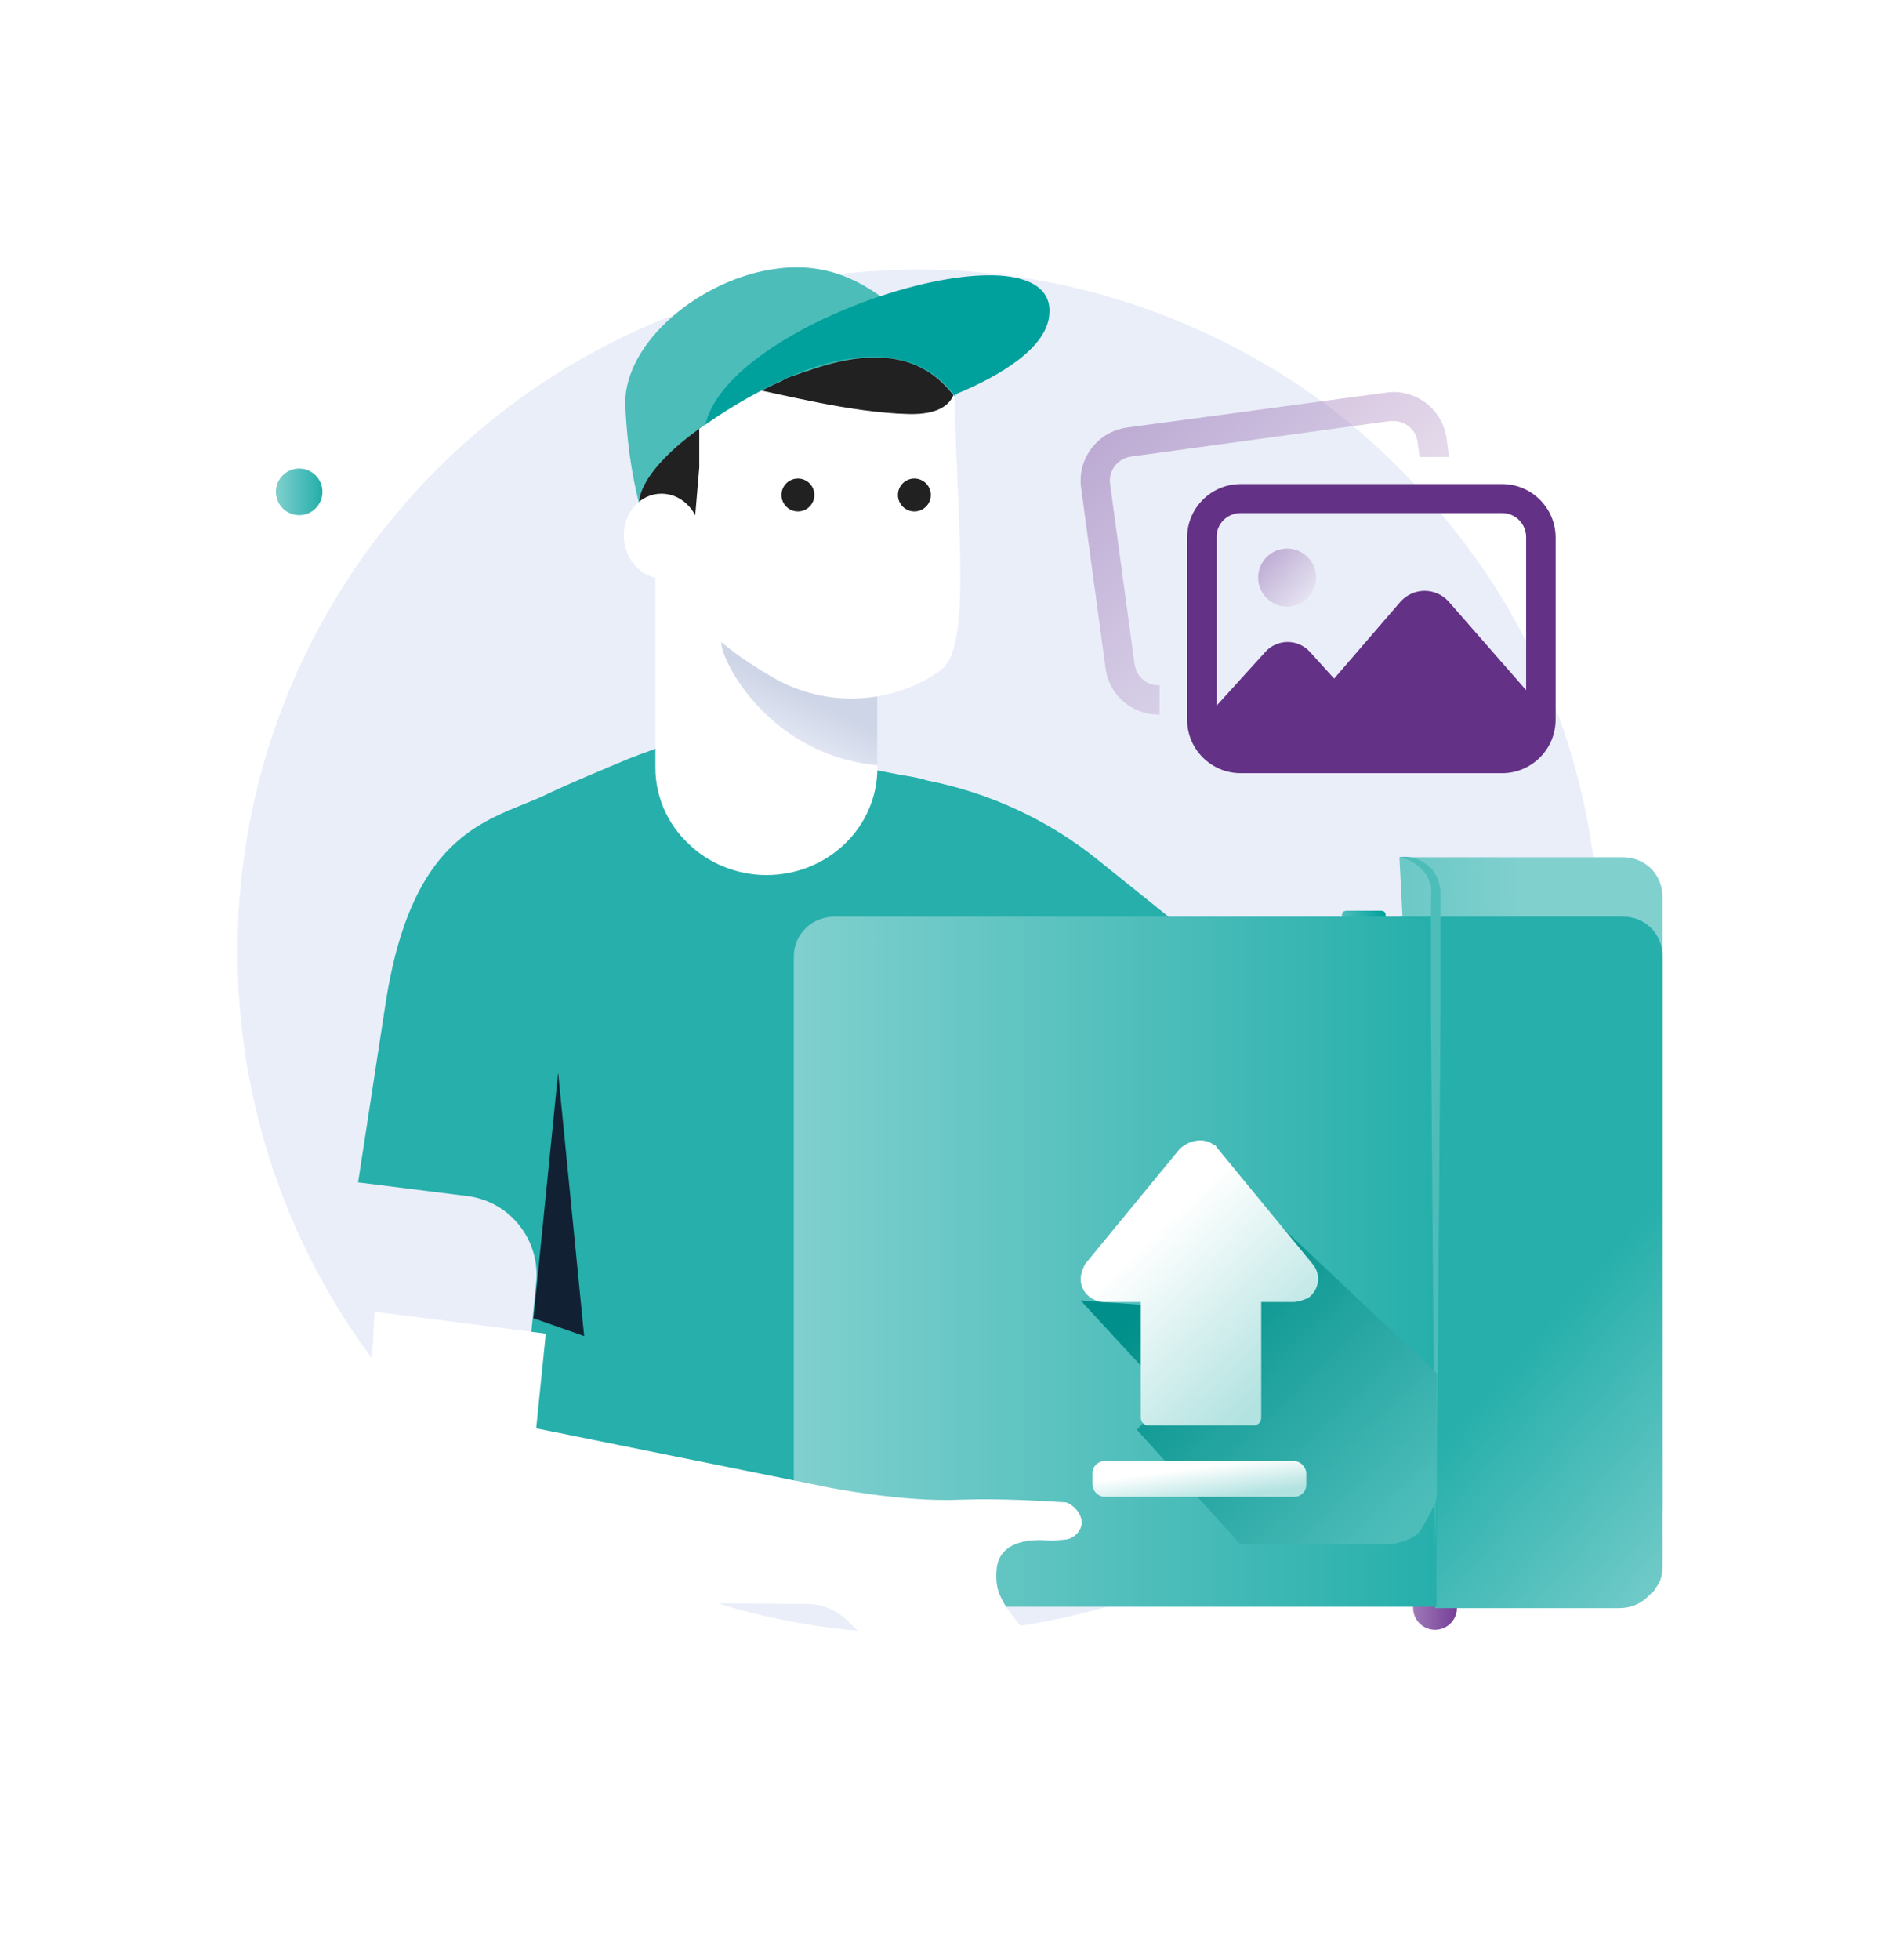 <svg width="160" height="165" viewBox="0 0 160 165" fill="none" xmlns="http://www.w3.org/2000/svg">
<path d="M134.692 79.98C134.692 93.032 130.308 105.044 123.038 114.746C119 119.944 114.154 124.564 108.615 128.144C99.615 134.035 88.885 137.5 77.346 137.5C45.615 137.5 20 111.743 20 80.096C20 48.333 45.731 22.692 77.346 22.692C88.885 22.692 99.615 26.157 108.615 31.932C114.154 35.513 119 40.133 123.038 45.33C130.423 54.917 134.692 66.929 134.692 79.98Z" fill="#EAEEF9"/>
<path d="M25.192 43.367C26.276 43.367 27.154 42.487 27.154 41.403C27.154 40.319 26.276 39.44 25.192 39.44C24.109 39.44 23.231 40.319 23.231 41.403C23.231 42.487 24.109 43.367 25.192 43.367Z" fill="url(#paint0_linear_79217_73177)"/>
<path opacity="0.4" d="M95.547 55.948L93.484 40.748C93.316 39.611 94.116 38.601 95.253 38.432L117.063 35.443H117.358C118.368 35.443 119.253 36.2 119.379 37.211L119.547 38.474H122.031L121.821 36.917C121.652 35.738 121.063 34.685 120.094 33.927C119.126 33.211 117.947 32.874 116.768 33.043L94.916 35.99C92.431 36.327 90.705 38.601 91.042 41.085L93.105 56.285C93.4 58.517 95.337 60.159 97.568 60.159H97.653V57.675C96.642 57.759 95.716 57.001 95.547 55.948H95.547Z" fill="url(#paint1_linear_79217_73177)"/>
<path d="M126.495 40.748H104.474C101.99 40.748 99.968 42.769 99.968 45.254V60.58C99.968 63.064 101.989 65.085 104.474 65.085H126.495C128.979 65.085 131 63.064 131 60.58V45.254C131 42.769 128.979 40.748 126.495 40.748ZM104.474 43.191H126.495C127.631 43.191 128.516 44.117 128.516 45.212V58.096L122.032 50.685C120.937 49.422 119 49.422 117.905 50.685L112.348 57.127L110.327 54.896C109.316 53.759 107.548 53.759 106.537 54.896L102.453 59.401L102.453 45.254C102.411 44.117 103.337 43.191 104.474 43.191L104.474 43.191Z" fill="#633185"/>
<path opacity="0.4" d="M110.831 48.622C110.831 49.971 109.738 51.064 108.389 51.064C107.04 51.064 105.947 49.971 105.947 48.622C105.947 47.273 107.04 46.18 108.389 46.18C109.738 46.18 110.831 47.273 110.831 48.622Z" fill="url(#paint2_linear_79217_73177)"/>
<path d="M120.846 137.196C121.866 137.196 122.692 136.369 122.692 135.348C122.692 134.327 121.866 133.5 120.846 133.5C119.827 133.5 119 134.327 119 135.348C119 136.369 119.827 137.196 120.846 137.196Z" fill="url(#paint3_linear_79217_73177)"/>
<path d="M109.769 92.026L97.077 122.749C96.731 123.442 96.615 124.251 96.615 125.059L96.5 127.6H46.538C44.808 127.6 43.423 126.099 43.538 124.366L45.154 107.965C45.5 104.385 42.962 101.151 39.385 100.689L30.154 99.534L32.462 84.518C34.769 69.503 41.577 69.041 46.077 66.847C48.269 65.807 50.808 64.768 53 63.844C54.154 63.382 55.308 63.035 56 62.689C56.808 62.342 57.731 62.227 58.654 62.227C60.269 62.342 63.038 62.573 67.192 63.497C69.731 64.075 72.846 64.652 75.846 65.23C76.538 65.345 77.346 65.461 78.038 65.692C83.346 66.731 88.308 69.041 92.462 72.391L107.692 84.634C110.115 86.135 110.923 89.254 109.769 92.026Z" fill="#26AFAB"/>
<path d="M73.884 57.26V64.652C73.884 69.619 69.731 73.661 64.538 73.661C62 73.661 59.577 72.622 57.961 71.005C56.231 69.388 55.192 67.078 55.192 64.652V42.938L73.884 57.26Z" fill="white"/>
<path d="M73.885 57.26V64.421C63.154 63.382 59.577 52.756 61.077 54.026C62.346 55.297 69.154 56.567 73.885 57.26Z" fill="url(#paint4_linear_79217_73177)"/>
<path d="M80.346 31.503C80.461 42.938 81.961 54.257 79.307 56.336C76.654 58.415 70.769 60.379 64.884 56.914C59 53.449 58.307 51.254 58.307 51.254L55.077 48.02L55.538 34.737L64.884 28.038L80.346 31.503Z" fill="white"/>
<path d="M80.346 31.503C80.346 31.503 81.5 34.968 76.538 34.853C71.577 34.737 65.577 33.12 63.038 32.658C60.5 32.081 58.885 34.968 58.885 34.968V39.357L58.308 46.172C58.308 46.172 53.808 44.093 53.692 41.436C53.577 38.78 53.692 37.971 53.692 37.971L59.231 32.889C59.231 32.889 66.385 30.233 66.731 29.886C67.077 29.655 74.462 27.923 74.462 27.923C74.462 27.923 79.538 28.154 80 28.847C80.231 29.193 80.346 30.002 80.462 30.579C80.346 31.157 80.346 31.503 80.346 31.503Z" fill="#212121"/>
<path d="M56.134 48.695C57.909 48.512 59.184 46.769 58.982 44.802C58.78 42.835 57.178 41.388 55.402 41.571C53.627 41.754 52.352 43.497 52.554 45.464C52.757 47.431 54.359 48.878 56.134 48.695Z" fill="white"/>
<path d="M80.577 33.236C80.461 33.236 80.461 33.236 80.346 33.351C78.154 30.464 74.577 28.847 67.884 31.272H67.769C67.538 31.388 67.192 31.503 66.846 31.619C66.5 31.734 66.154 31.85 65.808 32.081C64.192 32.774 61.654 34.16 59.346 35.777C56.461 37.74 53.923 40.281 53.807 42.361C53.115 39.588 52.769 36.816 52.654 34.044C52.538 28.847 59 23.418 65.461 22.61C68.923 22.148 71.692 23.187 74.115 24.92C76.192 26.421 78.038 28.616 79.654 30.81L80.577 33.236Z" fill="url(#paint5_linear_79217_73177)"/>
<path d="M88.308 26.883C87.731 29.77 83.231 32.08 80.346 33.235C75.269 26.652 65.231 31.618 59.346 35.776C59.462 35.661 59.577 34.968 59.692 34.852C63.269 26.074 89.923 18.335 88.308 26.883Z" fill="#00A19C"/>
<path d="M77 43.053C77.764 43.053 78.385 42.433 78.385 41.667C78.385 40.902 77.764 40.281 77 40.281C76.235 40.281 75.615 40.902 75.615 41.667C75.615 42.433 76.235 43.053 77 43.053Z" fill="#212121"/>
<path d="M67.192 43.053C67.957 43.053 68.577 42.433 68.577 41.667C68.577 40.902 67.957 40.281 67.192 40.281C66.427 40.281 65.808 40.902 65.808 41.667C65.808 42.433 66.427 43.053 67.192 43.053Z" fill="#212121"/>
<path d="M116.231 77.587H113.462C113.115 77.587 113 77.472 113 77.126C113 76.78 113.115 76.664 113.462 76.664H116.231C116.577 76.664 116.692 76.78 116.692 77.126C116.692 77.357 116.577 77.587 116.231 77.587Z" fill="url(#paint6_linear_79217_73177)"/>
<path d="M140 75.509V126.792C140 127.485 139.885 128.062 139.538 128.524C139.423 128.64 139.308 128.986 139.077 129.102C138.962 129.217 138.962 129.217 138.846 129.333C138.154 130.026 137.346 130.372 136.308 130.372H120.846L117.846 72.16H136.654C138.5 72.16 140 73.546 140 75.509Z" fill="url(#paint7_linear_79217_73177)"/>
<g filter="url(#filter0_d_79217_73177)">
<path d="M140 75.509V126.792C140 127.485 139.885 128.062 139.538 128.524C139.423 128.64 139.308 128.986 139.077 129.102C138.962 129.217 138.962 129.217 138.846 129.333C138.154 130.026 137.346 130.372 136.308 130.372H120.846L117.846 72.16H136.654C138.5 72.16 140 73.546 140 75.509Z" fill="url(#paint8_linear_79217_73177)"/>
</g>
<g filter="url(#filter1_d_79217_73177)">
<path d="M120.962 75.163V130.257H70.308C68.346 130.257 66.846 128.755 66.846 126.792V75.509C66.846 73.661 68.346 72.16 70.308 72.16H117.846C119.577 72.16 120.962 73.546 120.962 75.163Z" fill="url(#paint9_linear_79217_73177)"/>
</g>
<path d="M117.846 72.16C119.115 71.929 120.615 72.737 121.077 74.008C121.192 74.354 121.308 74.701 121.308 75.047C121.308 75.394 121.308 75.74 121.308 75.971V77.819V85.327L121.192 100.342L121.077 115.357L120.846 130.372L120.731 115.357L120.615 100.342L120.5 85.327V77.819V75.971C120.5 75.278 120.615 74.701 120.385 74.239C120.038 73.199 119 72.391 117.846 72.16Z" fill="#4DBDBA"/>
<path d="M121 115.614V125.789C121 126.491 120.273 127.719 119.545 128.947C118.818 129.649 117.727 130 116.636 130H104.455L95.727 120.351L98.454 117.544L91 109.474L100.818 110.175L108.818 106.667L103.909 102.631L104.455 100L121 115.614Z" fill="url(#paint10_linear_79217_73177)"/>
<path d="M91.362 106.43C91.181 106.782 91 107.311 91 107.663C91 108.721 91.905 109.602 92.992 109.602H96.069V119.295C96.069 119.647 96.25 120 96.793 120H104.216H105.484C105.846 120 106.208 119.824 106.208 119.295V109.602H108.924C109.286 109.602 109.829 109.426 110.191 109.249C111.096 108.544 111.277 107.311 110.553 106.43L102.587 96.737C102.406 96.56 102.406 96.384 102.225 96.384C101.32 95.679 100.052 96.032 99.328 96.737L91.362 106.43Z" fill="url(#paint11_linear_79217_73177)"/>
<path d="M44.923 110.968L47 90.293L49.192 112.47" fill="#112133"/>
<g filter="url(#filter2_d_79217_73177)">
<path d="M91.077 116.974C91.192 117.783 90.5 118.476 89.808 118.591L88.538 118.707C88.538 118.707 84.154 118.014 83.923 121.132C83.692 123.673 84.962 124.597 88.423 128.871C89.231 129.91 88.538 131.412 87.269 131.527C78.615 132.22 78.269 132.22 71.462 125.521C70.538 124.597 69.269 124.02 68 124.02L50.346 123.904L34.654 123.673C32 122.403 30.385 119.746 30.615 116.743L31.538 99.418L45.962 101.266L45.154 109.236L69.731 114.202C69.731 114.202 75.962 115.473 80.923 115.242C84.615 115.126 87.731 115.357 89.808 115.473C90.385 115.704 90.962 116.281 91.077 116.974Z" fill="white"/>
</g>
<rect x="92" y="123" width="18" height="3" rx="1" fill="url(#paint12_linear_79217_73177)"/>
<defs>
<filter id="filter0_d_79217_73177" x="109.846" y="69.16" width="38.154" height="74.213" filterUnits="userSpaceOnUse" color-interpolation-filters="sRGB">
<feFlood flood-opacity="0" result="BackgroundImageFix"/>
<feColorMatrix in="SourceAlpha" type="matrix" values="0 0 0 0 0 0 0 0 0 0 0 0 0 0 0 0 0 0 127 0" result="hardAlpha"/>
<feOffset dy="5"/>
<feGaussianBlur stdDeviation="4"/>
<feColorMatrix type="matrix" values="0 0 0 0 0 0 0 0 0 0.631 0 0 0 0 0.612 0 0 0 0.22 0"/>
<feBlend mode="normal" in2="BackgroundImageFix" result="effect1_dropShadow_79217_73177"/>
<feBlend mode="normal" in="SourceGraphic" in2="effect1_dropShadow_79217_73177" result="shape"/>
</filter>
<filter id="filter1_d_79217_73177" x="58.846" y="69.16" width="70.115" height="74.097" filterUnits="userSpaceOnUse" color-interpolation-filters="sRGB">
<feFlood flood-opacity="0" result="BackgroundImageFix"/>
<feColorMatrix in="SourceAlpha" type="matrix" values="0 0 0 0 0 0 0 0 0 0 0 0 0 0 0 0 0 0 127 0" result="hardAlpha"/>
<feOffset dy="5"/>
<feGaussianBlur stdDeviation="4"/>
<feColorMatrix type="matrix" values="0 0 0 0 0 0 0 0 0 0.631 0 0 0 0 0.612 0 0 0 0.22 0"/>
<feBlend mode="normal" in2="BackgroundImageFix" result="effect1_dropShadow_79217_73177"/>
<feBlend mode="normal" in="SourceGraphic" in2="effect1_dropShadow_79217_73177" result="shape"/>
</filter>
<filter id="filter2_d_79217_73177" x="8.594" y="88.418" width="104.496" height="76.406" filterUnits="userSpaceOnUse" color-interpolation-filters="sRGB">
<feFlood flood-opacity="0" result="BackgroundImageFix"/>
<feColorMatrix in="SourceAlpha" type="matrix" values="0 0 0 0 0 0 0 0 0 0 0 0 0 0 0 0 0 0 127 0" result="hardAlpha"/>
<feOffset dy="11"/>
<feGaussianBlur stdDeviation="11"/>
<feColorMatrix type="matrix" values="0 0 0 0 0.398 0 0 0 0 0.477 0 0 0 0 0.575 0 0 0 0.18 0"/>
<feBlend mode="normal" in2="BackgroundImageFix" result="effect1_dropShadow_79217_73177"/>
<feBlend mode="normal" in="SourceGraphic" in2="effect1_dropShadow_79217_73177" result="shape"/>
</filter>
<linearGradient id="paint0_linear_79217_73177" x1="23.231" y1="41.429" x2="27.045" y2="41.429" gradientUnits="userSpaceOnUse">
<stop stop-color="#80D0CE"/>
<stop offset="1" stop-color="#26AFAB"/>
</linearGradient>
<linearGradient id="paint1_linear_79217_73177" x1="88.915" y1="38.459" x2="114.361" y2="66.094" gradientUnits="userSpaceOnUse">
<stop stop-color="#763F98"/>
<stop offset="1" stop-color="#EFE8F3"/>
</linearGradient>
<linearGradient id="paint2_linear_79217_73177" x1="105.619" y1="47.162" x2="110.205" y2="51.52" gradientUnits="userSpaceOnUse">
<stop stop-color="#763F98"/>
<stop offset="1" stop-color="#EFE8F3"/>
</linearGradient>
<linearGradient id="paint3_linear_79217_73177" x1="119.033" y1="135.309" x2="122.615" y2="135.309" gradientUnits="userSpaceOnUse">
<stop stop-color="#9F79B7"/>
<stop offset="1" stop-color="#763F98"/>
</linearGradient>
<linearGradient id="paint4_linear_79217_73177" x1="65.996" y1="62.074" x2="67.723" y2="58.574" gradientUnits="userSpaceOnUse">
<stop stop-color="#E3E7F5"/>
<stop offset="0.991" stop-color="#CED5E6"/>
</linearGradient>
<linearGradient id="paint5_linear_79217_73177" x1="52.652" y1="32.445" x2="80.529" y2="32.445" gradientUnits="userSpaceOnUse">
<stop stop-color="#4DBDBA"/>
<stop offset="1" stop-color="#4DBDBA"/>
<stop offset="1" stop-color="#26AFAB"/>
</linearGradient>
<linearGradient id="paint6_linear_79217_73177" x1="113.054" y1="77.053" x2="116.72" y2="77.053" gradientUnits="userSpaceOnUse">
<stop stop-color="#4DBDBA"/>
<stop offset="1" stop-color="#00A19C"/>
</linearGradient>
<linearGradient id="paint7_linear_79217_73177" x1="103.139" y1="102.194" x2="129.535" y2="101.125" gradientUnits="userSpaceOnUse">
<stop stop-color="#4DBDBA"/>
<stop offset="1" stop-color="#80D0CE"/>
</linearGradient>
<linearGradient id="paint8_linear_79217_73177" x1="152.249" y1="121.546" x2="132.272" y2="103.808" gradientUnits="userSpaceOnUse">
<stop stop-color="#80D0CE"/>
<stop offset="1" stop-color="#26AFAB"/>
</linearGradient>
<linearGradient id="paint9_linear_79217_73177" x1="66.786" y1="101.178" x2="120.865" y2="101.178" gradientUnits="userSpaceOnUse">
<stop stop-color="#80D0CE"/>
<stop offset="1" stop-color="#26AFAB"/>
</linearGradient>
<linearGradient id="paint10_linear_79217_73177" x1="97.7" y1="108.337" x2="117.598" y2="129.012" gradientUnits="userSpaceOnUse">
<stop stop-color="#008F8A"/>
<stop offset="1" stop-color="#4DBDBA"/>
</linearGradient>
<linearGradient id="paint11_linear_79217_73177" x1="107.556" y1="116.469" x2="96.209" y2="104.783" gradientUnits="userSpaceOnUse">
<stop offset="0.011" stop-color="#B3E3E1"/>
<stop offset="1" stop-color="white"/>
</linearGradient>
<linearGradient id="paint12_linear_79217_73177" x1="106.9" y1="125.559" x2="106.524" y2="122.772" gradientUnits="userSpaceOnUse">
<stop offset="0.011" stop-color="#B3E3E1"/>
<stop offset="1" stop-color="white"/>
</linearGradient>
</defs>
</svg>
